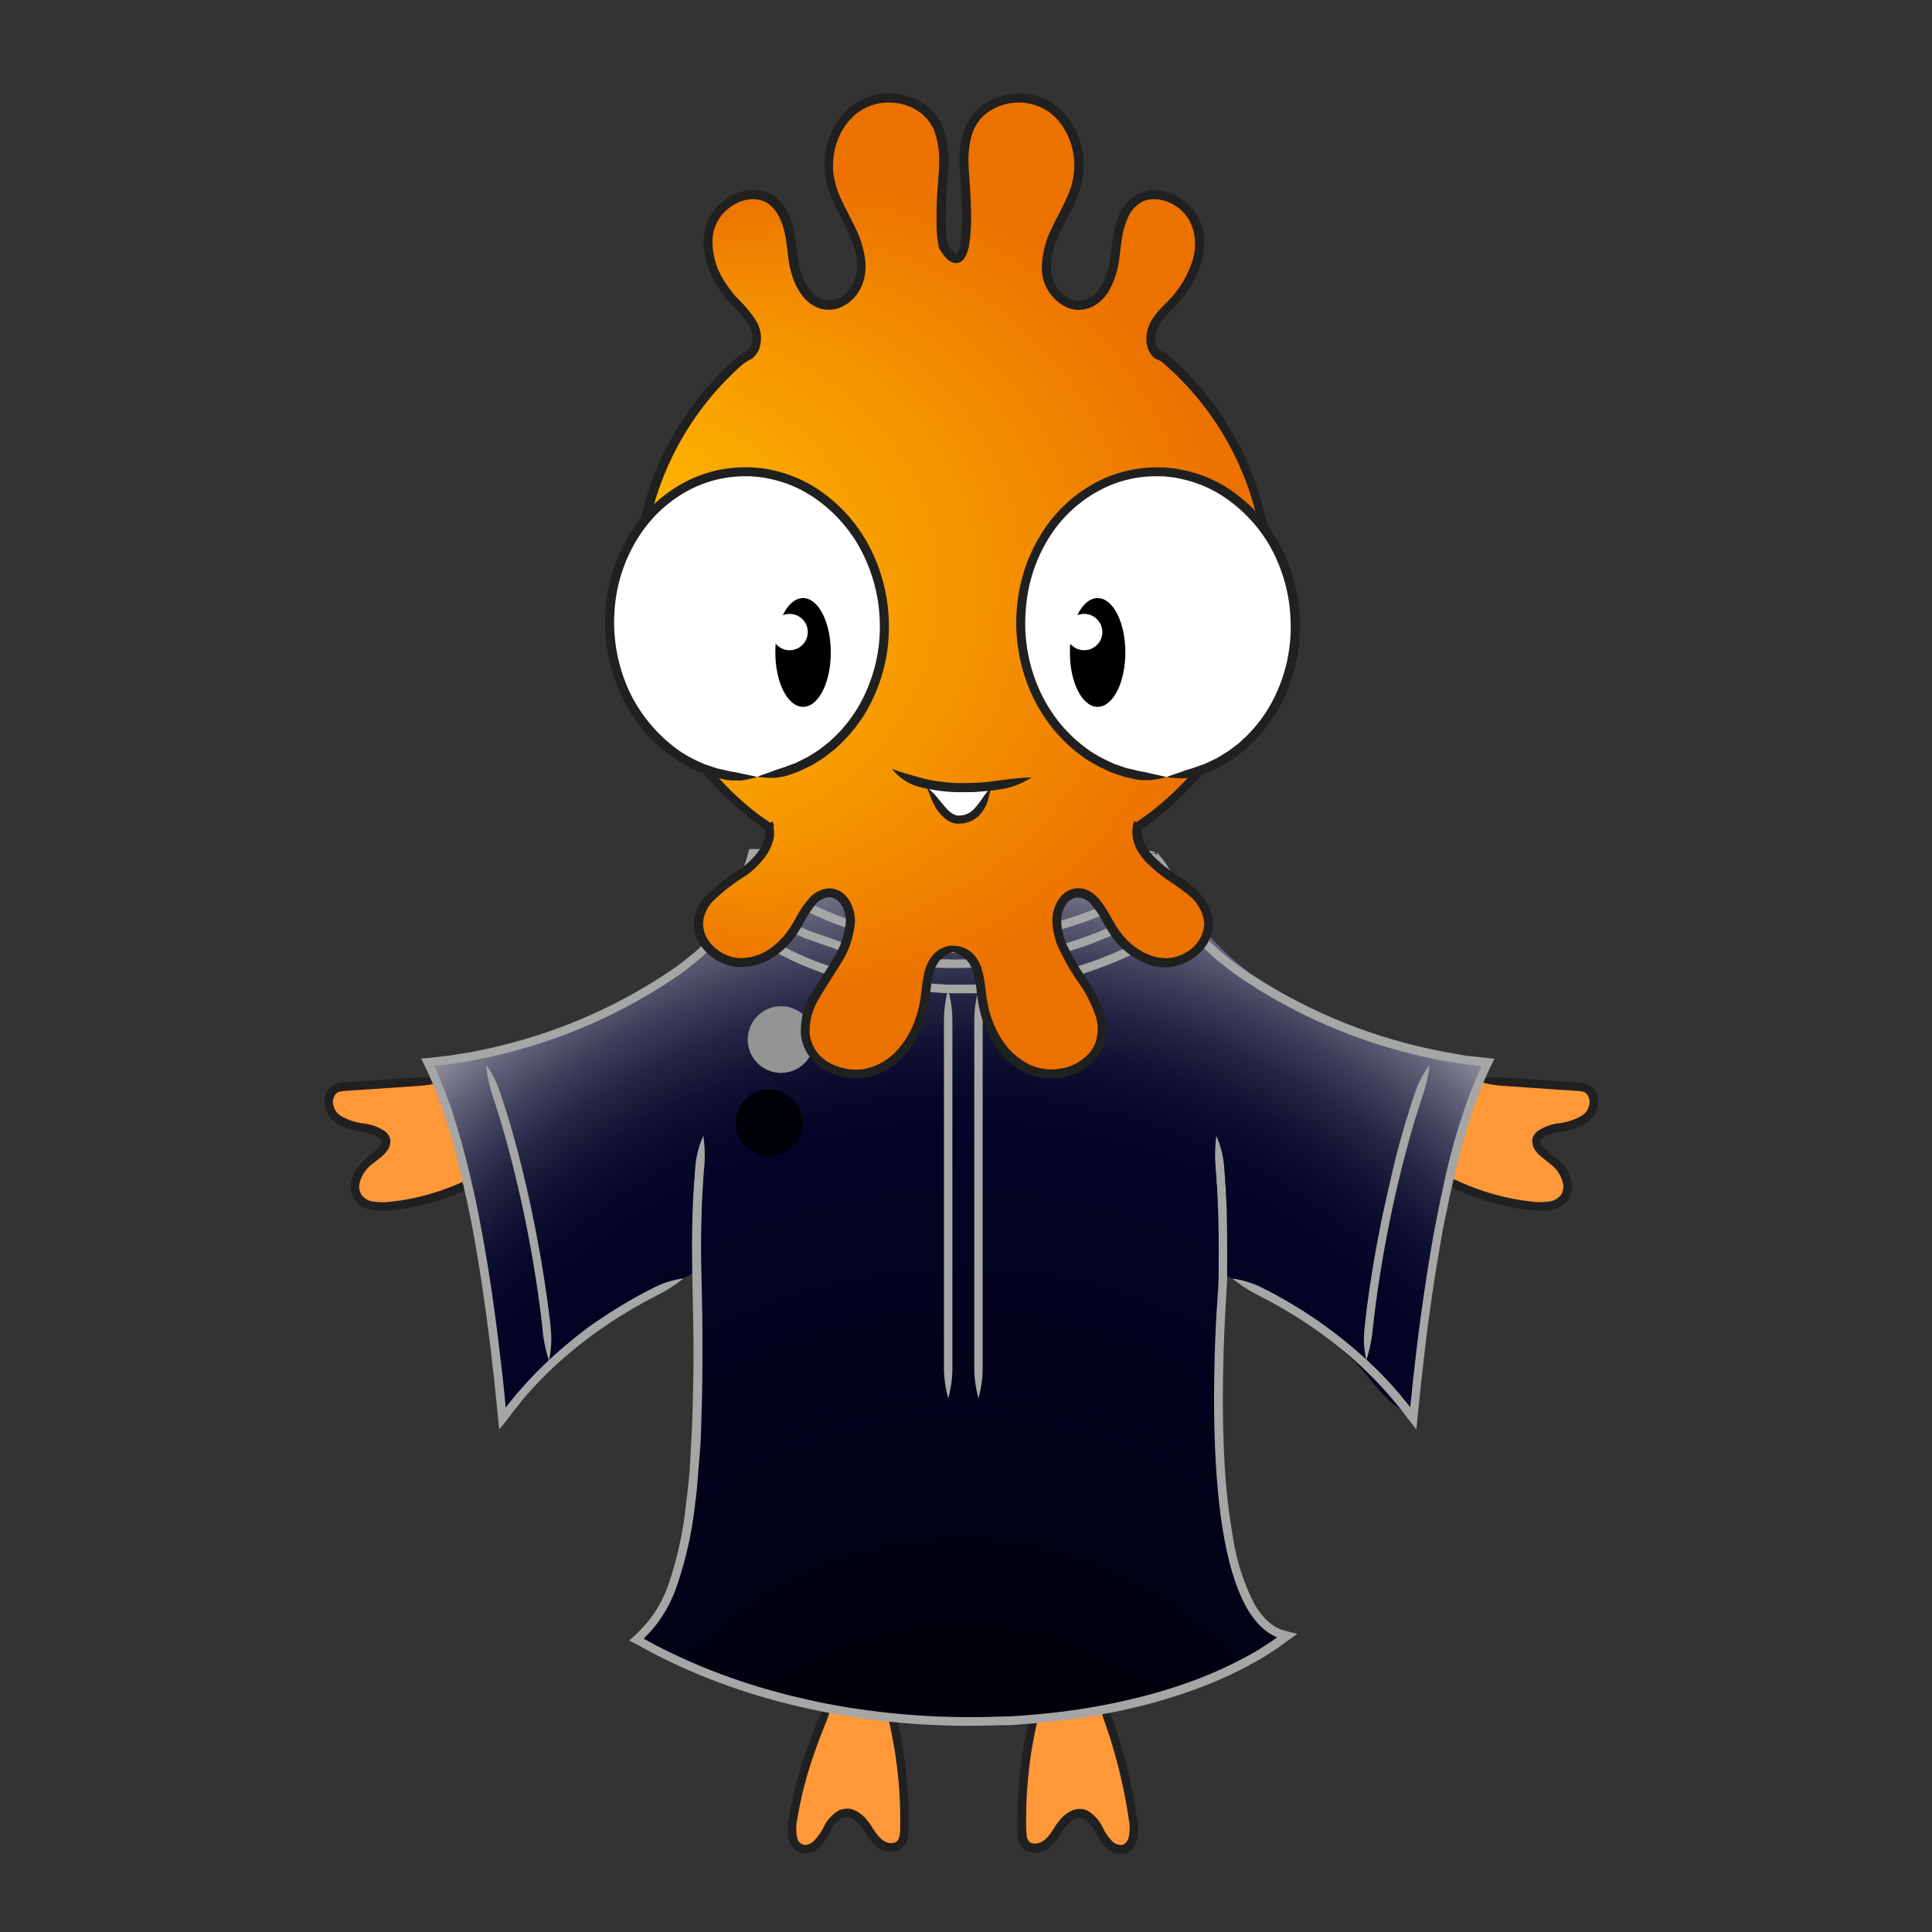 <svg xmlns="http://www.w3.org/2000/svg" xmlns:xlink="http://www.w3.org/1999/xlink" viewBox="0 0 300 300"><rect x="0" y="0" width="300" height="300" fill="#333333" stroke="none"/><defs><style>.cls-1{fill:#ff9838;}.cls-2{fill:#202020;}.cls-3{fill:url(#radial-gradient);}.cls-4{fill:url(#radial-gradient-2);}.cls-5{fill:url(#radial-gradient-3);}.cls-6{fill:url(#New_Gradient_Swatch_1);}.cls-7{fill:#a6a6a6;}.cls-8{fill:none;stroke:#d6d6d6;}.cls-11,.cls-8{stroke-miterlimit:10;}.cls-9{fill:url(#radial-gradient-4);}.cls-10{fill:#fff;}.cls-11{stroke:#000;stroke-width:0.34px;}</style><radialGradient id="radial-gradient" cx="86.51" cy="27.04" r="0.4" gradientUnits="userSpaceOnUse"><stop offset="0.22"/><stop offset="0.37" stop-color="#01010c"/><stop offset="0.61" stop-color="#020326"/></radialGradient><radialGradient id="radial-gradient-2" cx="84.64" cy="104.71" fy="216.194" r="136.19" gradientUnits="userSpaceOnUse"><stop offset="0.13"/><stop offset="0.35" stop-color="#01010c"/><stop offset="0.69" stop-color="#020326"/><stop offset="0.72" stop-color="#060729"/><stop offset="0.75" stop-color="#111233"/><stop offset="0.78" stop-color="#242544"/><stop offset="0.81" stop-color="#3f405b"/><stop offset="0.84" stop-color="#626379"/><stop offset="0.87" stop-color="#8d8d9d"/><stop offset="0.9" stop-color="#bfc0c8"/><stop offset="0.93" stop-color="#f8f8f9"/><stop offset="0.93" stop-color="#fff"/></radialGradient><radialGradient id="radial-gradient-3" cx="5867.92" cy="16487.53" r="5.25" gradientTransform="matrix(-0.12, 0.99, -0.99, -0.12, 17030.12, -3860.12)" gradientUnits="userSpaceOnUse"><stop offset="0.28" stop-color="#fff"/><stop offset="0.41" stop-color="#fbfbfb"/><stop offset="0.54" stop-color="#efefef"/><stop offset="0.67" stop-color="#dadada"/><stop offset="0.8" stop-color="#bebebe"/><stop offset="0.93" stop-color="#9a9a9a"/><stop offset="0.95" stop-color="#949494"/></radialGradient><radialGradient id="New_Gradient_Swatch_1" cx="5881.19" cy="16487.87" r="5.25" gradientTransform="matrix(-0.12, 0.99, -0.99, -0.12, 17030.12, -3860.12)" gradientUnits="userSpaceOnUse"><stop offset="0.07" stop-color="#919191"/><stop offset="0.21" stop-color="#828283"/><stop offset="0.47" stop-color="#5c5c60"/><stop offset="0.83" stop-color="#1f1f27"/><stop offset="1" stop-color="#00000a"/></radialGradient><radialGradient id="radial-gradient-4" cx="54.68" cy="77.23" fx="-19.684" r="85.47" gradientUnits="userSpaceOnUse"><stop offset="0.1" stop-color="#ffb800"/><stop offset="0.25" stop-color="#fcae00"/><stop offset="0.49" stop-color="#f59300"/><stop offset="0.74" stop-color="#ec7200"/></radialGradient><symbol id="Wisdom_Body_1_8" data-name="Wisdom_Body_1 8" viewBox="0 0 199.72 121.79"><path class="cls-1" d="M26.32,14.6A36.11,36.11,0,0,1,9.43,20.29c-1.63.09-3.57-.14-4.37-1.7a4,4,0,0,1,.56-3.95,15.59,15.59,0,0,1,3-2.72A2.28,2.28,0,0,0,9.64,10,1.87,1.87,0,0,0,8.59,8.74,13.29,13.29,0,0,0,4.76,7.68,5.53,5.53,0,0,1,1.27,5.8C.44,4.67.41,2.74,1.53,2a3.48,3.48,0,0,1,1.8-.47L19.75.37"/><path class="cls-2" d="M26.32,14.6a48.2,48.2,0,0,0-4.54,1.79c-.25.11-.62.28-1.08.47-.24.1-.49.21-.77.31-.58.23-1.34.51-2.07.75A37.9,37.9,0,0,1,13,19.17c-.86.17-1.75.28-2.63.38a10.47,10.47,0,0,1-2.56,0,2.86,2.86,0,0,1-1.9-.94,2.34,2.34,0,0,1-.43-1.88,5.34,5.34,0,0,1,2.13-3.18l1.35-1.08a4.77,4.77,0,0,0,1-1.13,2.24,2.24,0,0,0,.35-1.12,1.89,1.89,0,0,0,0-.44,2.23,2.23,0,0,0-.87-1.31A7.44,7.44,0,0,0,6.3,7.3,9.16,9.16,0,0,1,2.44,6,2.58,2.58,0,0,1,1.38,4.36a1.91,1.91,0,0,1,.48-1.81c.4-.38,1.31-.37,2.24-.44l2.71-.18,5.1-.35,3-.21a18,18,0,0,0,4.84-1A18.19,18.19,0,0,0,14.82.05l-3,.2L6.72.59,4,.78c-.46,0-.89,0-1.41.11A3.11,3.11,0,0,0,1,1.51,2.72,2.72,0,0,0,.11,3a3.89,3.89,0,0,0,0,1.59A4,4,0,0,0,1.63,7.1,10.12,10.12,0,0,0,6,8.6a6.3,6.3,0,0,1,2.55.93c.42.35.37.53.39.53s.11.17-.15.61a3.11,3.11,0,0,1-.75.8L6.73,12.55a9.32,9.32,0,0,0-1.55,1.58,5.49,5.49,0,0,0-1,2.42,3.7,3.7,0,0,0,.71,2.92,4.23,4.23,0,0,0,2.74,1.42,12,12,0,0,0,2.88,0c.93-.1,1.86-.22,2.75-.39a42.07,42.07,0,0,0,5.07-1.3c.75-.25,1.54-.54,2.14-.78.29-.1.55-.22.79-.32.49-.2.87-.38,1.12-.49A11.13,11.13,0,0,0,26.32,14.6Z"/><path class="cls-1" d="M173.4,14.6a36.14,36.14,0,0,0,16.89,5.69c1.63.09,3.58-.14,4.38-1.7a4,4,0,0,0-.57-3.95,15.53,15.53,0,0,0-2.95-2.72A2.24,2.24,0,0,1,190.09,10a1.86,1.86,0,0,1,1-1.23A13.27,13.27,0,0,1,195,7.68a5.5,5.5,0,0,0,3.48-1.88c.84-1.13.86-3.06-.25-3.84a3.53,3.53,0,0,0-1.8-.47L180,.37"/><path class="cls-2" d="M173.4,14.6a11.31,11.31,0,0,0,4,3l1.12.49c.24.1.5.22.79.32.6.24,1.39.53,2.14.78a42.07,42.07,0,0,0,5.07,1.3c.9.17,1.82.29,2.75.39a12,12,0,0,0,2.88,0,4.28,4.28,0,0,0,2.75-1.42,3.73,3.73,0,0,0,.7-2.92,5.48,5.48,0,0,0-1-2.42A9.75,9.75,0,0,0,193,12.55l-1.35-1.08a3.3,3.3,0,0,1-.75-.8.79.79,0,0,1-.15-.61s0-.18.39-.53a6.37,6.37,0,0,1,2.55-.93,10.08,10.08,0,0,0,4.41-1.5,4,4,0,0,0,1.57-2.51,4.07,4.07,0,0,0,0-1.59,2.8,2.8,0,0,0-.92-1.49,3.11,3.11,0,0,0-1.58-.62c-.51-.06-1-.08-1.41-.11L193,.59,187.9.25l-3-.2A18.14,18.14,0,0,0,180,.37a17.8,17.8,0,0,0,4.83,1l3,.21,5.1.35,2.71.18c.93.07,1.84.06,2.25.44a1.94,1.94,0,0,1,.48,1.81A2.62,2.62,0,0,1,197.29,6a9.25,9.25,0,0,1-3.86,1.26,7.43,7.43,0,0,0-3.12,1.19,2.12,2.12,0,0,0-.86,1.31,1.38,1.38,0,0,0,0,.44,2.24,2.24,0,0,0,.35,1.12,4.38,4.38,0,0,0,1,1.13l1.34,1.08a5.34,5.34,0,0,1,2.13,3.18,2.37,2.37,0,0,1-.42,1.88,2.91,2.91,0,0,1-1.91.94,10.39,10.39,0,0,1-2.55,0c-.89-.1-1.77-.21-2.64-.38a38.32,38.32,0,0,1-4.89-1.25c-.73-.24-1.49-.52-2.07-.75-.28-.1-.53-.21-.76-.31-.47-.19-.84-.36-1.09-.47A48.2,48.2,0,0,0,173.4,14.6Z"/><path class="cls-1" d="M79.94,96.77c-2.74,5.63-5.68,13.78-6.51,20-.22,1.6-.1,3.66,1.37,4.22s2.86-.9,3.62-2.28,1.62-3,3.15-3.25a3.66,3.66,0,0,1,3.13,1.78,15.46,15.46,0,0,0,2.31,3c1,.79,2.58,1,3.38,0a3.53,3.53,0,0,0,.54-2.16,68.64,68.64,0,0,0-2.78-21"/><path class="cls-2" d="M79.94,96.77A14.83,14.83,0,0,0,77.33,101c-.1.26-.26.64-.45,1.12-.09.24-.2.51-.31.79-.24.64-.55,1.49-.84,2.29a62.59,62.59,0,0,0-2.92,11.21,7.88,7.88,0,0,0,0,3.13,3.25,3.25,0,0,0,.82,1.52,2.56,2.56,0,0,0,1.64.74,2.94,2.94,0,0,0,1.6-.44,5,5,0,0,0,1.09-.92,9,9,0,0,0,1.32-2,4.73,4.73,0,0,1,1.84-2.17,1.56,1.56,0,0,1,.62-.16H82a1,1,0,0,1,.23,0,2.53,2.53,0,0,1,.65.28,6.41,6.41,0,0,1,2,2.23,9.85,9.85,0,0,0,1.49,1.88,3.68,3.68,0,0,0,2.81,1,2.48,2.48,0,0,0,1.63-.76,3,3,0,0,0,.72-1.61,10.13,10.13,0,0,0,.09-1.52c0-.49,0-1,0-1.47a70.79,70.79,0,0,0-1-11.49c-.24-1.33-.46-2.43-.59-3a14.4,14.4,0,0,0-1.86-4.6,25,25,0,0,0,.56,4.88c.12.54.34,1.61.57,2.92a67.12,67.12,0,0,1,1,11.26v1.45a9.05,9.05,0,0,1-.08,1.33c-.12.81-.51,1.19-1.15,1.25-1.4.12-2.35-1.17-3.07-2.31a12.24,12.24,0,0,0-1.15-1.59,5.46,5.46,0,0,0-1.24-1,3.66,3.66,0,0,0-1-.43,1.9,1.9,0,0,0-.4-.06,3.24,3.24,0,0,0-.41,0,3,3,0,0,0-1.14.28,6.11,6.11,0,0,0-2.43,2.73A8.42,8.42,0,0,1,77,119.54a2.34,2.34,0,0,1-1.64.91,1.41,1.41,0,0,1-1.24-1.26,6.47,6.47,0,0,1,0-2.6,61,61,0,0,1,2.86-11c.28-.79.59-1.62.83-2.25l.3-.78.44-1.11A23,23,0,0,0,79.94,96.77Z"/><path class="cls-1" d="M121.11,96.4c2.74,5.63,4.94,14.15,5.77,20.38.21,1.6.1,3.66-1.37,4.22s-2.87-.9-3.63-2.28-1.61-3-3.15-3.25a3.63,3.63,0,0,0-3.12,1.78,15.9,15.9,0,0,1-2.32,3c-1,.79-2.58,1-3.37,0a3.4,3.4,0,0,1-.54-2.16,68.63,68.63,0,0,1,2.77-21"/><path class="cls-2" d="M121.11,96.4a29.06,29.06,0,0,0,1.25,4.74c.09.26.23.65.39,1.13.08.24.17.51.27.79.21.64.47,1.49.71,2.3a82,82,0,0,1,2.43,11.13,7.28,7.28,0,0,1,0,2.63c-.18.79-.63,1.27-1.21,1.33a2.2,2.2,0,0,1-1.65-.86,7.6,7.6,0,0,1-1.15-1.72,6.25,6.25,0,0,0-2.39-2.76,2.78,2.78,0,0,0-1.55-.31,2,2,0,0,0-.4.06,3.2,3.2,0,0,0-1,.41,5.19,5.19,0,0,0-1.26,1,11.57,11.57,0,0,0-1.17,1.6c-.73,1.14-1.66,2.45-3.07,2.35-.65,0-1.05-.42-1.18-1.22a24.63,24.63,0,0,1-.08-2.78A69.56,69.56,0,0,1,111,105c.23-1.31.45-2.38.57-2.92a23.51,23.51,0,0,0,.56-4.88,14.4,14.4,0,0,0-1.86,4.6c-.12.54-.35,1.64-.59,3a71.17,71.17,0,0,0-1,11.52c0,.49,0,1,0,1.47a10.33,10.33,0,0,0,.1,1.53,2.85,2.85,0,0,0,.75,1.61,2.49,2.49,0,0,0,1.64.72,3.72,3.72,0,0,0,2.8-1.06,10.46,10.46,0,0,0,1.48-1.89,6.18,6.18,0,0,1,2-2.22,2.2,2.2,0,0,1,.65-.26,1.31,1.31,0,0,1,.23,0,1.56,1.56,0,0,1,.85.18,5.08,5.08,0,0,1,1.83,2.21,8.91,8.91,0,0,0,1.34,2,4.86,4.86,0,0,0,1.12.9,2.74,2.74,0,0,0,1.63.37,2.48,2.48,0,0,0,1.61-.81,3.43,3.43,0,0,0,.76-1.54,8.19,8.19,0,0,0,0-3.12A83,83,0,0,0,125,105c-.24-.81-.51-1.68-.73-2.33l-.26-.81c-.18-.49-.32-.88-.41-1.15A13.09,13.09,0,0,0,121.11,96.4Z"/></symbol><symbol id="Wisdom_Body_MASTER_1_4" data-name="Wisdom_Body_MASTER_1 4" viewBox="0 0 168.36 137.67"><path class="cls-3" d="M86.49,26.76c-.89.56-.36.66.51.47A4.66,4.66,0,0,1,86.49,26.76Z"/><path class="cls-4" d="M136.78,24.48c-3-1.86-13.88-9.28-16.76-16-.51-.73-4.3-6.85-4.76-7.57l-.39-.06c-15-.1-49.89,0-61.65.54l-1.35-.29c-.27,1.26-3,8.93-3.38,9.73l0,0-3.8,4.87c-4.63,4.62-11.75,10-29.4,15.48l-13.78,3C2.91,38.33,6.94,46,7,51.84c0,.59,4.14,22.33,6.07,36.67a77.07,77.07,0,0,1,22-17.9l8.09-4.2c-.13,4.34.3,15.61-.21,28-.17,4.12-1,25.28-9.22,29.76,47,22,83.65,11.9,102-.63-7.51-1.66-10.26-16.85-10.85-26.73-.14-2.24.34-22.29.5-24.67s.27-4.27.24-5.45L136.22,72a109.74,109.74,0,0,1,8.71,7.14c3.88,3.24,5.88,8.24,11,10,0-2.22.19-4.94.49-8,1.52-15.23,6.42-38.63,10.56-46.9C149.3,31.71,136.76,24.89,136.78,24.48Z"/><circle id="SVGID" class="cls-5" cx="56.45" cy="30.03" r="5.23"/><circle id="SVGID-2" data-name="SVGID" class="cls-6" cx="54.57" cy="43.11" r="5.23"/><path class="cls-7" d="M115.36.65a21,21,0,0,0,1.53,4.69c.11.25.29.62.5,1.09l.36.76c.42.88.86,1.8,1.3,2.74l.35.7,0,.07h0l-.35.22-.73.46a64.16,64.16,0,0,1-28.3,9.81c-1.29.07-2.56.2-3.83.23H82.46l-3.67-.26c-1.2-.09-2.43-.23-3.59-.32A47.47,47.47,0,0,1,63,18.15a44.4,44.4,0,0,1-7.84-3.66c-1.78-1.06-2.72-1.75-2.72-1.75s-.13-.07-1-.71c-.42-.31-1-.77-1.85-1.46-.3-.26-.21-.18-.23-.19h0l0-.12c.07-.16.13-.33.19-.5.25-.68.54-1.46.85-2.33.21-.58.73-2,1.45-4.17.18-.54.37-1.12.56-1.75,0,0,0,0,0,0h5.85l25-.08,27.08-.08a18.07,18.07,0,0,0,4.9-.68,17.72,17.72,0,0,0-4.9-.65L83.38.08l-25,.07-4.79,0H51.48a9.29,9.29,0,0,0-.27.94c-.18.61-.37,1.18-.55,1.71C50,5,49.43,6.4,49.23,7l-.85,2.32-.18.48c-.05.12-.09.23-.14.34s-.12.3-.19.45-.08.15-.07.21l.18.15.34.3.43.36c.86.72,1.48,1.19,1.92,1.52.88.65,1,.73,1,.73s1,.71,2.8,1.8a46,46,0,0,0,8.07,3.77,48.59,48.59,0,0,0,12.53,2.75l3.58.32,3.75.27h3.85c1.3,0,2.61-.16,3.92-.24a65.39,65.39,0,0,0,28.89-10l.73-.46.36-.23.73-.44a1.42,1.42,0,0,0,.34-.22l-.21-.37-.38-.67-.39-.78L119,6.62l-.36-.76c-.22-.46-.4-.83-.51-1.08A15.77,15.77,0,0,0,115.36.65Z"/><path class="cls-7" d="M49.92,7.84A14,14,0,0,0,53.78,11l1.07.59.75.39c.64.33,1.5.75,2.31,1.13s1.72.78,2.63,1.15l2.87,1,2.94,1.05c1,.32,2,.61,3,.86A54.86,54.86,0,0,0,80.3,18.73c2.93.14,4.82.06,4.82.06s1.89,0,4.81-.29a64.06,64.06,0,0,0,10.84-2.07A60.49,60.49,0,0,0,112,11.94c1.22-.61,2.19-1.14,2.68-1.41a14.6,14.6,0,0,0,3.88-3.09,24.14,24.14,0,0,0-4.52,1.93c-.48.26-1.45.78-2.64,1.38a59.82,59.82,0,0,1-11,4.4,61.54,61.54,0,0,1-10.61,2c-2.85.29-4.7.3-4.7.3s-1.85.07-4.72-.07A53.81,53.81,0,0,1,69.7,15.85c-1-.25-2-.53-3-.84l-2.89-1-2.81-1c-.9-.36-1.76-.74-2.57-1.12s-1.64-.79-2.27-1.11l-.73-.38-1-.57A24.9,24.9,0,0,0,49.92,7.84Z"/><path class="cls-7" d="M48.72,11c-.69.56-1.24,1-1.77,1.54a19.08,19.08,0,0,0-1.83,1.75c-.18.2-.5.46-.86.81l-.61.55-.39.37a6,6,0,0,1-.54.46l-1.13.91c-.75.63-1.57,1.21-2.42,1.8A82.22,82.22,0,0,1,14.36,30.5c-2.25.62-4.51,1.12-6.72,1.53l-3.3.53L.38,33A2,2,0,0,0,0,33l.17.36.35.72.48,1,.62,1.4c.38.93.77,1.83,1.09,2.73.67,1.78,1.22,3.49,1.7,5.07,1,3.16,1.61,5.8,2,7.65s.66,2.89.66,2.89.21,1,.6,2.9.87,4.54,1.4,7.81,1.08,7.13,1.62,11.35c.25,2.11.51,4.31.77,6.57.11,1.12.23,2.27.35,3.42.08.85.17,1.69.25,2.54l.18,1.76L13.21,90l.94-1.23.47-.62.28-.35L16,86.41c.78-.88,1.55-1.78,2.37-2.62A62.45,62.45,0,0,1,23.51,79,67.8,67.8,0,0,1,29,74.87c.93-.62,1.84-1.23,2.76-1.78l1.37-.83,1.27-.71c1.15-.67,2.14-1.14,2.62-1.41a22.69,22.69,0,0,0,4.14-2.66A14.86,14.86,0,0,0,36.38,69c-.49.26-1.49.74-2.67,1.42l-1.29.72L31,72c-.93.56-1.87,1.18-2.81,1.81C26.33,75,24.48,76.45,22.66,78a62.05,62.05,0,0,0-5.24,4.91c-.84.86-1.62,1.77-2.42,2.67l-1.14,1.39-.28.35-.06.08-.13.17-.13.17h0s0,0,0-.07l-.09-.87c-.11-1.16-.23-2.31-.35-3.44-.26-2.26-.52-4.47-.77-6.58-.54-4.24-1.09-8.12-1.63-11.41s-1.05-6-1.41-7.85-.6-2.92-.6-2.92l-.66-2.91c-.44-1.87-1.1-4.53-2.06-7.73-.48-1.6-1-3.34-1.73-5.16-.32-.91-.71-1.84-1.11-2.79l-.63-1.43L2,34.14H2l2.51-.26,3.35-.53c2.26-.43,4.55-.93,6.84-1.56A84,84,0,0,0,39.94,20.25c.87-.61,1.71-1.21,2.48-1.86.4-.31.78-.62,1.16-.93a6.44,6.44,0,0,0,.56-.48l.4-.38c.23-.2.44-.4.63-.58.38-.36.7-.63.89-.84a15.3,15.3,0,0,0,1.64-2.06A19.72,19.72,0,0,0,48.72,11Z"/><path class="cls-7" d="M44.26,45.11A15,15,0,0,0,43,49.91c0,.28-.06.69-.1,1.21,0,.25,0,.54-.06.84-.05.79-.1,1.59-.15,2.41s-.08,1.87-.12,2.83c-.06,1.92-.09,3.89-.08,5.9,0,4,.14,8.22.2,12.53s0,8.73-.14,13.22c-.06,2.24-.21,4.5-.32,6.76s-.32,4.54-.64,6.79a57.4,57.4,0,0,1-2.83,13.18,19.7,19.7,0,0,1-3.14,5.69,26.58,26.58,0,0,1-2.87,2.92s-.13.09-.08.12l.18.1.37.2L34,125l.88.48,1.45.79a92.24,92.24,0,0,0,11.75,5.1,96.43,96.43,0,0,0,11.31,3.3c3.62.85,7.06,1.46,10.24,1.89a120.16,120.16,0,0,0,15.32,1.11c3.67,0,5.74-.09,5.74-.09l.79,0c.53,0,1.33,0,2.42-.13,2.16-.15,5.47-.4,10-1.09,2.24-.37,4.8-.8,7.63-1.48a83.45,83.45,0,0,0,9.32-2.73,64.59,64.59,0,0,0,10.68-4.9c.93-.53,1.83-1.15,2.77-1.75l1.88-1.36.68-.49.34-.25c.11-.09.32-.18.06-.2-.58-.14-1.19-.27-1.72-.44-.25-.07-.6-.16-.77-.23l-.35-.16a6.75,6.75,0,0,1-.69-.39,8.12,8.12,0,0,1-1.24-1,12.22,12.22,0,0,1-2-2.79,34.62,34.62,0,0,1-3.13-9.88,99.29,99.29,0,0,1-1.41-13c-.23-4.66-.26-9.6-.13-14.64q.09-3.78.29-7.61l.22-3.83c.09-1.31.07-2.59.09-3.87,0-2.55,0-5.1-.06-7.61,0-1.25-.08-2.5-.15-3.74,0-.42,0-.84-.07-1.25s0-.8-.07-1.16c-.06-.71-.11-1.3-.13-1.66a15,15,0,0,0-1.22-4.8,22.69,22.69,0,0,0-.11,4.92c0,.35.07.93.13,1.64,0,.35,0,.74.07,1.14s0,.82.07,1.24c.06,1.23.11,2.46.14,3.71.07,2.49.09,5,.06,7.56,0,1.28,0,2.56-.08,3.8L124.74,73c-.14,2.56-.24,5.12-.3,7.65-.13,5.06-.1,10,.14,14.74.49,9.38,1.75,17.84,4.7,23.4a13.81,13.81,0,0,0,2.21,3.09,10,10,0,0,0,1.46,1.22c.28.16.53.34.82.47l.43.2.09,0h0l-.17.12-.66.48c-.91.58-1.79,1.19-2.69,1.7a63.29,63.29,0,0,1-10.46,4.8,80.47,80.47,0,0,1-9.18,2.68c-2.79.67-5.31,1.11-7.52,1.47-4.45.68-7.72.92-9.86,1.08-1.07.09-1.86.09-2.39.12l-.78,0s-2,.11-5.68.08a117.2,117.2,0,0,1-15.15-1.1c-3.14-.42-6.54-1-10.12-1.87a95.88,95.88,0,0,1-11.17-3.25,92.36,92.36,0,0,1-11.57-5l-1.43-.78-.57-.31s0,0,0,0a20.11,20.11,0,0,0,1.74-1.88,20.82,20.82,0,0,0,3.36-6.06A59.46,59.46,0,0,0,43,102.55c.32-2.28.43-4.57.64-6.85s.27-4.55.33-6.8c.15-4.52.16-9,.14-13.29s-.18-8.52-.21-12.51q0-3,.09-5.85c0-1,.07-1.89.11-2.81s.1-1.61.15-2.39c0-.3,0-.58.06-.83,0-.51.07-.92.09-1.19A22.11,22.11,0,0,0,44.26,45.11Z"/><path class="cls-8" d="M69.3,127.59"/><path class="cls-7" d="M82.65,22.24A18.07,18.07,0,0,0,82,27.13c0,4.62,0,27.76,0,27.76s0,22.1,0,26.52a17.62,17.62,0,0,0,.67,4.89,17.7,17.7,0,0,0,.65-4.89c0-4.42,0-26.52,0-26.52s0-23.14,0-27.76A18,18,0,0,0,82.65,22.24Z"/><path class="cls-7" d="M87.41,22.24a18,18,0,0,0-.66,4.89V81.41a18.07,18.07,0,0,0,.66,4.89,18.07,18.07,0,0,0,.66-4.89V27.13A18,18,0,0,0,87.41,22.24Z"/><path class="cls-7" d="M51.2,3.7A15.37,15.37,0,0,0,55,6.92L56,7.54l.73.42c.61.33,1.39.79,2.17,1.17,1.55.83,3.31,1.62,5.13,2.39a58.8,58.8,0,0,0,5.7,1.94,49,49,0,0,0,10.45,1.71c1.41.06,2.57.1,3.37.07l1.25,0s1.82,0,4.61-.33a67.4,67.4,0,0,0,10.38-2,53,53,0,0,0,10.85-4.19c1.21-.65,2.17-1.24,2.64-1.56s.8-.57,1.14-.83a12,12,0,0,0,.88-.86,10.83,10.83,0,0,0,1.42-1.93c-.78.43-1.36.83-2,1.18-.33.18-.65.39-1,.61s-.74.45-1.15.72-1.37.86-2.54,1.49a51.35,51.35,0,0,1-10.57,4.08,65.46,65.46,0,0,1-10.18,1.94c-2.73.29-4.5.32-4.5.32l-1.23,0c-.78,0-1.91,0-3.28-.07a48.12,48.12,0,0,1-10.17-1.67,53.94,53.94,0,0,1-5.54-1.89c-1.79-.75-3.5-1.52-5-2.34-.75-.37-1.53-.82-2.12-1.14-.27-.14-.51-.29-.73-.42l-1-.6A22.22,22.22,0,0,0,51.2,3.7Z"/><path class="cls-7" d="M10.19,34a21.71,21.71,0,0,0,1,4.81c.11.33.31.85.65,2,.78,2.39,1.93,6.48,2.79,10s1.47,6.44,1.47,6.44.52,2.44,1.09,5.58,1.16,7,1.5,9.73c.21,1.54.3,2.49.35,3a22.75,22.75,0,0,0,1,4.81,15,15,0,0,0,.28-4.94c0-.51-.14-1.47-.34-3-.34-2.77-.94-6.63-1.52-9.8s-1.1-5.62-1.1-5.62-.6-2.94-1.47-6.48-2-7.66-2.82-10.08c-.35-1.12-.55-1.64-.66-2A15.29,15.29,0,0,0,10.19,34Z"/><path class="cls-7" d="M119.64,11a21.76,21.76,0,0,0,1,2.16,15.3,15.3,0,0,0,1.64,2.06c.19.21.51.48.89.84.19.18.4.38.63.58l.41.38a5.11,5.11,0,0,0,.55.48l1.16.93c.77.65,1.62,1.25,2.48,1.86a84,84,0,0,0,25.23,11.54c2.29.63,4.59,1.13,6.84,1.56l3.36.53,2.5.26h0l-.19.41c-.22.48-.43,1-.64,1.43-.39,1-.78,1.88-1.11,2.79-.69,1.82-1.24,3.56-1.73,5.16-1,3.2-1.62,5.86-2.05,7.73L160,54.57s-.22,1-.6,2.92-.89,4.57-1.41,7.85-1.1,7.17-1.64,11.41c-.25,2.11-.51,4.32-.77,6.58-.11,1.13-.23,2.28-.35,3.44l-.09.87c0,.1,0,.07,0,.07h0l-.13-.17-.13-.17-.07-.08-.28-.35-1.14-1.39c-.79-.9-1.58-1.81-2.42-2.67A65.26,65.26,0,0,0,145.71,78c-1.82-1.51-3.68-2.93-5.56-4.2-.94-.63-1.87-1.25-2.81-1.81l-1.4-.85-1.28-.72c-1.18-.68-2.19-1.16-2.68-1.42a14.8,14.8,0,0,0-4.73-1.48,22.6,22.6,0,0,0,4.13,2.66c.48.27,1.47.74,2.63,1.41l1.26.71,1.37.83c.92.55,1.84,1.16,2.76,1.78A64.43,64.43,0,0,1,144.85,79a60.87,60.87,0,0,1,5.12,4.8c.83.84,1.6,1.74,2.37,2.62l1.12,1.36.28.35.47.62.95,1.23.93,1.23.18-1.76c.09-.85.17-1.69.26-2.54.12-1.15.23-2.3.35-3.42.26-2.26.52-4.46.76-6.57.54-4.22,1.09-8.08,1.63-11.35s1-6,1.4-7.81.6-2.9.6-2.9.23-1,.65-2.89,1.08-4.49,2-7.65c.48-1.58,1-3.29,1.71-5.07.32-.9.7-1.8,1.08-2.73.21-.46.42-.93.62-1.4l.49-1,.34-.72.17-.36A2,2,0,0,0,168,33l-4-.42L160.73,32c-2.22-.41-4.48-.91-6.73-1.53a82.34,82.34,0,0,1-24.81-11.35c-.84-.59-1.67-1.17-2.42-1.8l-1.13-.91a5.82,5.82,0,0,1-.53-.46l-.4-.37-.6-.55c-.37-.35-.68-.61-.87-.81a19.14,19.14,0,0,0-1.83-1.75C120.88,12,120.33,11.52,119.64,11Z"/><path class="cls-7" d="M158.17,34a15.81,15.81,0,0,0-2.3,4.39c-.1.33-.31.85-.65,2-.8,2.42-2,6.54-2.82,10.08s-1.47,6.48-1.47,6.48-.53,2.46-1.11,5.62-1.17,7-1.52,9.8c-.2,1.56-.29,2.52-.34,3a14.71,14.71,0,0,0,.29,4.94,22.76,22.76,0,0,0,1-4.81c.06-.5.15-1.45.35-3,.34-2.75.93-6.59,1.5-9.73s1.09-5.58,1.09-5.58.6-2.93,1.47-6.44,2-7.6,2.8-10c.34-1.11.54-1.63.64-2A21.71,21.71,0,0,0,158.17,34Z"/><path class="cls-8" d="M157.48,123.06"/></symbol><symbol id="Wisdom_Head2_2" data-name="Wisdom_Head2 2" viewBox="0 0 108.97 154.47"><path class="cls-9" d="M52.64,134.81c1.48-1.4,4.09-.4,5.16,1.34S58.9,140,59.2,142c.67,4.54,3.1,9.12,7.29,11s10.07-.05,11.25-4.48C79.5,142,71,136.7,70.87,129.9c0-2,1-4.19,2.92-4.49,2.64-.41,4.17,2.75,5.48,5.08,1.78,3.18,5,5.8,8.65,5.84s7.28-3.27,6.72-6.87c-.51-3.25-3.75-5.2-6.47-7.05s-5.48-4.92-4.41-8l-.24.63a46.64,46.64,0,0,0,20.65-36.68A46.74,46.74,0,0,0,88,41.7a5,5,0,0,0-1.33-.78c-1.28-1-1.33-3-.63-4.51a16.51,16.51,0,0,1,3.09-3.8C92,29.53,94.07,25.23,93,21.16s-6.39-6.87-9.78-4.38c-2.64,1.95-2.86,5.71-3.27,9s-2,7.1-5.23,7.44c-2.56.28-4.85-2-5.36-4.56s.35-5.13,1.46-7.45,2.5-4.55,3.15-7.05c1.14-4.37-.41-9.49-4.17-12s-9.54-1.67-12,2.13c-1.53,2.39-1.63,5.41-1.43,8.23s.63,8.65,0,11.42c-1,4.61-3.4,0-3.4,0-.63-2.77-.2-8.59,0-11.42s.1-5.84-1.44-8.23c-2.44-3.8-8.22-4.63-12-2.13s-5.3,7.62-4.16,12c.65,2.5,2,4.72,3.14,7.05s2,4.92,1.46,7.45-2.79,4.84-5.36,4.56c-3.26-.34-4.8-4.19-5.22-7.44s-.64-7-3.28-9c-3.38-2.49-8.69.32-9.77,4.38s1,8.37,3.85,11.45a16.21,16.21,0,0,1,3.08,3.8c.71,1.48.66,3.49-.63,4.51a10.22,10.22,0,0,0-1.8,1.2A46.76,46.76,0,0,0,5.18,78.33,46.68,46.68,0,0,0,25.84,115l-.25-.63c1.08,3.11-1.68,6.17-4.4,8s-6,3.8-6.47,7.05c-.56,3.6,3.07,6.91,6.72,6.87s6.86-2.66,8.65-5.84c1.31-2.33,2.84-5.49,5.48-5.08,1.93.3,3,2.54,2.92,4.49-.14,6.8-8.63,12.1-6.87,18.67,1.18,4.43,7.06,6.36,11.25,4.48s6.62-6.47,7.29-11c.29-2,.34-4.16,1.4-5.89s3.68-2.74,5.16-1.34"/><path class="cls-2" d="M52.64,134.81a2.62,2.62,0,0,1,2.21-.1A5.14,5.14,0,0,1,56.79,136a4.12,4.12,0,0,1,.52.73,5.26,5.26,0,0,1,.27.58,3.42,3.42,0,0,1,.13.34l0,.07.1.31c.06.22.11.43.16.65.09.45.17.9.23,1.37.12.94.21,1.93.41,2.93a17.58,17.58,0,0,0,2.17,5.74,12.64,12.64,0,0,0,4.44,4.49,9.53,9.53,0,0,0,6.37,1.14,8.92,8.92,0,0,0,5.7-3.31,6.55,6.55,0,0,0,1.27-3.19l.07-.42v-1.3a10.27,10.27,0,0,0-.32-1.67,22,22,0,0,0-2.93-5.83,33.39,33.39,0,0,1-3.09-5.41,10.8,10.8,0,0,1-.46-1.43l-.17-.72-.07-.74a4.7,4.7,0,0,1,.47-2.73,2.48,2.48,0,0,1,1.9-1.48,2.63,2.63,0,0,1,2.24,1,13.64,13.64,0,0,1,1.73,2.5,21.19,21.19,0,0,0,1.73,2.82,12,12,0,0,0,5.39,4.09c4.38,1.84,10.28-1.36,10.31-6.46a6.38,6.38,0,0,0-1.11-3.36A11.07,11.07,0,0,0,92,124.25c-1.69-1.41-3.6-2.38-5-3.72A10.41,10.41,0,0,1,85,118.31a4.83,4.83,0,0,1-.79-2.56,4.48,4.48,0,0,1,0-.64l.09-.32,0-.15c1.19.43-1.61-.64-1.33-.51l0,.05,0,.09-.14.36,0,.09c.47.39-1.08-.81,1,.88l0,0,.16-.11.64-.45,1.28-.9c.42-.31.82-.65,1.23-1h0l.56-.45h0a47.73,47.73,0,0,0,16.72-30.42,42.83,42.83,0,0,0,.26-8.21,43.39,43.39,0,0,0-1.14-7.71A47.57,47.57,0,0,0,91.5,44c-.6-.61-1.17-1.2-1.77-1.71l-.85-.78-.42-.38a5.45,5.45,0,0,0-.51-.37,4.4,4.4,0,0,0-.51-.29l-.27-.13-.11,0h0a2.15,2.15,0,0,1-.42-.52,2.94,2.94,0,0,1-.33-1.39A4.3,4.3,0,0,1,87.09,36a10.23,10.23,0,0,1,1.18-1.46c.66-.71.9-1,.58-.62a17.21,17.21,0,0,0,4.76-7.71,10.49,10.49,0,0,0,.22-4.53,7.72,7.72,0,0,0-2.08-4A8.39,8.39,0,0,0,88,15.39a6.16,6.16,0,0,0-4.42.36A6.57,6.57,0,0,0,80.64,19a14.44,14.44,0,0,0-1,3.89c-.2,1.27-.29,2.57-.51,3.71A11.48,11.48,0,0,1,78,29.84a5.14,5.14,0,0,1-2.13,2.28,3.36,3.36,0,0,1-2.82.11,4.82,4.82,0,0,1-2.23-1.94,5.6,5.6,0,0,1-.87-2.84,12.8,12.8,0,0,1,1.49-5.89c.89-1.87,2-3.67,2.7-5.62A12.91,12.91,0,0,0,75,9.86c-.42-4-2.79-7.66-6.26-9.11a9.88,9.88,0,0,0-9.84,1.31A8.31,8.31,0,0,0,56.23,6a14.27,14.27,0,0,0-.63,4.25c0,1.37.1,2.66.18,3.87s.14,2.39.18,3.52a28.66,28.66,0,0,1-.26,6.08,7.31,7.31,0,0,1-.38,1.17c0,.08-.08.12-.12.19l-.06.1,0,0s-.05.06-.05,0,0,0,0,0a1.38,1.38,0,0,1-.58-.45,5.43,5.43,0,0,1-.63-.86l-.14-.23c0-.08,0,0,0-.07a4.71,4.71,0,0,1-.09-.52c-.06-.34-.09-.69-.12-1,0-.68-.07-1.32-.08-1.93,0-2.42.11-4.22.18-5.4s.11-1.75.11-1.75.06-.58.1-1.82a14.94,14.94,0,0,0-.81-5.72,8.25,8.25,0,0,0-2.76-3.66,9.84,9.84,0,0,0-11.7.25,11.3,11.3,0,0,0-3.91,6.72,12.46,12.46,0,0,0-.09,4.36,15.77,15.77,0,0,0,1.45,4.38c1.3,2.8,3.14,5.53,3.48,8.76a6.11,6.11,0,0,1-1.18,4.49,3.88,3.88,0,0,1-4.18,1.56c-1.55-.45-2.65-2.09-3.27-3.86a14.61,14.61,0,0,1-.66-2.85c-.13-1-.24-2.07-.42-3.15a14.46,14.46,0,0,0-.88-3.27,6.93,6.93,0,0,0-2.16-2.91,5.52,5.52,0,0,0-3.61-1.14,7.51,7.51,0,0,0-3.63,1.09,8.44,8.44,0,0,0-2.78,2.64,8.07,8.07,0,0,0-1.24,3.74,12.73,12.73,0,0,0,2.06,7.54,18.82,18.82,0,0,0,2.46,3.17,17.6,17.6,0,0,1,2.47,2.88,3.86,3.86,0,0,1,.48,3.26,2.4,2.4,0,0,1-.39.66l-.13.13-.08.07-.44.25c-.32.19-.62.39-.93.61a7.64,7.64,0,0,0-.84.71A47.57,47.57,0,0,0,4.65,72.64,45.4,45.4,0,0,0,7.79,93.75,47.39,47.39,0,0,0,22.54,113.5c.85.72,1.8,1.3,2.7,2l.17.12h0c.48-.37-1,.87,1.07-.84l0,0,0-.1-.15-.38,0-.1c-2.67,1-.74.28-1.33.51v.06l0,.17a1.94,1.94,0,0,1,.07.33,3.82,3.82,0,0,1,0,1.39c-.42,1.9-2,3.57-3.72,4.87a30,30,0,0,0-5.55,4.35A7.11,7.11,0,0,0,14,129.24a5.88,5.88,0,0,0,.71,3.9h0a7,7,0,0,0,.43.66h0A7.9,7.9,0,0,0,20.92,137a9.46,9.46,0,0,0,6.26-2.09,13,13,0,0,0,2.35-2.33,20,20,0,0,0,1.74-2.75,15.23,15.23,0,0,1,1.65-2.52,3.08,3.08,0,0,1,2.17-1.24c1.66-.08,2.77,2,2.68,3.86a12.64,12.64,0,0,1-1.94,5.67c-1,1.8-2.3,3.54-3.38,5.45a11.12,11.12,0,0,0-1.73,6.51,7.09,7.09,0,0,0,1.22,3.3,7.7,7.7,0,0,0,2.59,2.33,9.91,9.91,0,0,0,6.64,1.1,10.63,10.63,0,0,0,5.75-3.4,15.5,15.5,0,0,0,3.21-5.69,19.32,19.32,0,0,0,.74-3.16c.15-1.06.24-2.08.42-3.05l.12-.55,0-.1c0-.13.06-.26.1-.38a5.08,5.08,0,0,1,1-2,5.19,5.19,0,0,1,1.93-1.28,2.64,2.64,0,0,1,2.22.1,2.66,2.66,0,0,0-2.39-1.12A4.16,4.16,0,0,0,51.54,135a6.3,6.3,0,0,0-1.37,2.56c-.05.14-.08.29-.12.44l0,.11-.13.62c-.2,1.06-.28,2.11-.43,3.11a17.41,17.41,0,0,1-.68,2.92A14.27,14.27,0,0,1,45.87,150a9.31,9.31,0,0,1-5,2.95,8.45,8.45,0,0,1-5.68-.94,5.85,5.85,0,0,1-3.09-4.54,9.7,9.7,0,0,1,1.55-5.66c1-1.82,2.27-3.56,3.37-5.44A13.94,13.94,0,0,0,39.19,130a6.21,6.21,0,0,0-.89-3.45A4.31,4.31,0,0,0,37,125.19a3.65,3.65,0,0,0-1.89-.53,4.47,4.47,0,0,0-3.23,1.74A16.15,16.15,0,0,0,30,129.15a18.25,18.25,0,0,1-1.62,2.58,11.7,11.7,0,0,1-2.09,2.07A8.05,8.05,0,0,1,21,135.6,6.49,6.49,0,0,1,16.33,133c-.1-.12-.21-.33-.34-.53a4.46,4.46,0,0,1-.55-2.95,5.71,5.71,0,0,1,1.39-2.76,29.88,29.88,0,0,1,5.33-4.14,14.7,14.7,0,0,0,2.6-2.45,7.93,7.93,0,0,0,1.66-3.27,5.33,5.33,0,0,0,0-1.91,3.23,3.23,0,0,0-.11-.47l-.06-.24,0,0v0c-.59.21,1.32-.52-1.34.47l0,.1.15.38,0,.1,0,0c2.1-1.69.57-.47,1-.85l0,0-.16-.12c-.87-.64-1.8-1.2-2.61-1.89A45.9,45.9,0,0,1,9.11,93.22a44.12,44.12,0,0,1-3-20.45A46.13,46.13,0,0,1,21,43a6.67,6.67,0,0,1,.73-.63c.26-.19.53-.36.81-.53l.45-.25a2.14,2.14,0,0,0,.32-.26,2.39,2.39,0,0,0,.22-.23A3.39,3.39,0,0,0,24.19,40a5.25,5.25,0,0,0-.58-4.49A18.85,18.85,0,0,0,21,32.36a17.7,17.7,0,0,1-2.28-2.94,11.27,11.27,0,0,1-1.85-6.68,6.47,6.47,0,0,1,1-3.08,7.07,7.07,0,0,1,2.31-2.21c1.82-1.09,4.14-1.26,5.66,0s2.17,3.29,2.51,5.3c.16,1,.27,2.05.41,3.09a15.1,15.1,0,0,0,.73,3.14A9.43,9.43,0,0,0,31,31.77a5.46,5.46,0,0,0,2.67,1.92,4.8,4.8,0,0,0,3.26-.15,6.15,6.15,0,0,0,2.45-1.89A6.83,6.83,0,0,0,40.64,29a8.49,8.49,0,0,0,.17-2.83,15.42,15.42,0,0,0-1.5-5c-.7-1.51-1.47-2.87-2.1-4.22a14.58,14.58,0,0,1-1.33-4A11.14,11.14,0,0,1,36,9.05a10,10,0,0,1,3.41-5.89,8.11,8.11,0,0,1,5.45-1.74,8.22,8.22,0,0,1,4.53,1.52,6.9,6.9,0,0,1,2.29,3,13.68,13.68,0,0,1,.71,5.17c0,1.17-.1,1.76-.1,1.76s0,.57-.11,1.76-.2,3-.18,5.51c0,.63,0,1.3.08,2,0,.36.07.73.13,1.12,0,.2.07.4.11.6a1.48,1.48,0,0,0,0,.24l.12.22.16.28a7.4,7.4,0,0,0,.79,1.08,2.46,2.46,0,0,0,1.5.9,1.15,1.15,0,0,0,.63-.08,1.24,1.24,0,0,0,.5-.3,1.8,1.8,0,0,0,.2-.19l.13-.18a2.65,2.65,0,0,0,.23-.39,7.77,7.77,0,0,0,.5-1.5,29.94,29.94,0,0,0,.29-6.43c0-1.14-.1-2.33-.18-3.56S57,11.52,57,10.25a13.2,13.2,0,0,1,.56-3.83,6.77,6.77,0,0,1,2.19-3.27,8.46,8.46,0,0,1,8.39-1.09c2.91,1.2,5,4.38,5.4,8a11.41,11.41,0,0,1-.76,5.43C72.1,17.24,71.06,19,70.13,21a14.13,14.13,0,0,0-1.62,6.57,6.81,6.81,0,0,0,4,6,4.82,4.82,0,0,0,4-.17,6.54,6.54,0,0,0,2.74-2.87,12.71,12.71,0,0,0,1.25-3.68c.25-1.3.32-2.52.52-3.75a13.22,13.22,0,0,1,.94-3.53A5.18,5.18,0,0,1,84.18,17c2-1,4.84-.18,6.55,1.65s2.2,4.61,1.51,7.21A15.88,15.88,0,0,1,87.84,33c.31-.32.09-.11-.61.64a12.76,12.76,0,0,0-1.33,1.65,5.7,5.7,0,0,0-1,3.16,4.16,4.16,0,0,0,.51,2.09,3.22,3.22,0,0,0,.83,1,.61.61,0,0,0,.22.13l.13,0,.2.1c.13.07.27.14.39.22a3.38,3.38,0,0,1,.36.27l.4.36.83.75c.58.5,1.13,1.07,1.71,1.66a45.94,45.94,0,0,1,11.81,21.66,42,42,0,0,1,1.1,7.48,40.84,40.84,0,0,1-.25,7.94,46.25,46.25,0,0,1-16.22,29.5h0l-.54.44h0c-.4.31-.78.64-1.19.94l-1.24.87-.62.43-.16.11,0,0c2.08,1.72.58.45,1,.82l0-.09.14-.36,0-.09,0,0c.3.07-2.53-.92-1.34-.47l-.06.22-.11.43a5.49,5.49,0,0,0-.09.9,6.21,6.21,0,0,0,1,3.32A11.39,11.39,0,0,0,86,121.58a19.59,19.59,0,0,0,2.59,2c.87.58,1.73,1.17,2.51,1.81A6.65,6.65,0,0,1,94,130.1a5.49,5.49,0,0,1-2.85,4.59,6,6,0,0,1-2.7.9,7.24,7.24,0,0,1-2.87-.4,10.51,10.51,0,0,1-4.72-3.61c-1.23-1.56-2-3.71-3.57-5.44A5.25,5.25,0,0,0,75.79,125a3.55,3.55,0,0,0-3.78.44,4.7,4.7,0,0,0-1.17,1.48,6.09,6.09,0,0,0-.63,3.49l.08.86.2.84a11.2,11.2,0,0,0,.52,1.61,35.56,35.56,0,0,0,3.21,5.65A20.48,20.48,0,0,1,77,144.82a9.74,9.74,0,0,1,.27,1.41v1.06l-.07.35a5.19,5.19,0,0,1-1,2.55,7.44,7.44,0,0,1-4.78,2.74A8.05,8.05,0,0,1,66,152,11.16,11.16,0,0,1,62,148a16.47,16.47,0,0,1-2-5.28c-.18-.91-.27-1.87-.4-2.85-.07-.48-.14-1-.25-1.48-.06-.25-.12-.5-.19-.74l-.12-.38,0-.08c0-.14-.09-.28-.15-.41s-.23-.51-.35-.73a4.64,4.64,0,0,0-.73-1A4.2,4.2,0,0,0,55,133.69,2.65,2.65,0,0,0,52.64,134.81Z"/><ellipse class="cls-10" cx="22.27" cy="83.26" rx="21.56" ry="23.98" transform="translate(-5.55 1.69) rotate(-3.86)"/><path class="cls-2" d="M23.88,107.18c-.92-.22-1.67-.35-2.44-.52-.39-.09-.78-.18-1.21-.25a13,13,0,0,1-1.4-.29l-1.2-.26-.82-.27-1.12-.37-1.24-.55A25.23,25.23,0,0,1,12,103.32a23.68,23.68,0,0,1-4.53-4A24.46,24.46,0,0,1,3.92,94,25.78,25.78,0,0,1,1.49,81.14,24.39,24.39,0,0,1,5.43,69.28a21.14,21.14,0,0,1,7.77-7.1,18.79,18.79,0,0,1,7-2.07,15.91,15.91,0,0,1,2-.08h.72l.71.07a14.4,14.4,0,0,1,2,.29,19.09,19.09,0,0,1,6.78,2.74A23,23,0,0,1,39.7,70.8a25.43,25.43,0,0,1,3.39,12,24.89,24.89,0,0,1-3,12.73,22.22,22.22,0,0,1-3.82,5.11l-1.12,1.06-1.2.94a11.26,11.26,0,0,1-1.24.84l-.62.39-.31.19-.23.11L29.9,105l-1.16.42a11,11,0,0,1-1.35.47c-.41.13-.79.27-1.16.42-.75.27-1.47.49-2.35.84a16.27,16.27,0,0,0,2.55.18c.41,0,.84-.09,1.3-.17a6.63,6.63,0,0,0,1.47-.4l1.25-.45,1.78-.86.25-.12.33-.21.67-.42a10.6,10.6,0,0,0,1.32-.9l1.29-1,1.19-1.14a23.45,23.45,0,0,0,4.07-5.43A26.37,26.37,0,0,0,44.51,82.8a27,27,0,0,0-3.58-12.72,24.43,24.43,0,0,0-7.74-8.14A20.57,20.57,0,0,0,25.93,59a14,14,0,0,0-2.16-.3L23,58.62h-.77a21.61,21.61,0,0,0-2.18.09,20.05,20.05,0,0,0-7.51,2.23,22.38,22.38,0,0,0-8.3,7.57A25.67,25.67,0,0,0,.08,81,27.14,27.14,0,0,0,2.64,94.62a25.88,25.88,0,0,0,3.73,5.67,25.44,25.44,0,0,0,4.83,4.22A24.62,24.62,0,0,0,13.85,106l1.33.59,1.19.4.89.28,1.29.28a6.58,6.58,0,0,0,1.52.19c.46,0,.89,0,1.31,0A15.06,15.06,0,0,0,23.88,107.18Z"/><ellipse class="cls-11" cx="31.06" cy="87.66" rx="4.18" ry="8.36"/><ellipse class="cls-10" cx="86.72" cy="83.26" rx="21.56" ry="23.98" transform="translate(-4.53 4.99) rotate(-3.21)"/><path class="cls-2" d="M88.06,107.2c-.92-.24-1.66-.37-2.43-.55-.39-.1-.78-.19-1.21-.27a13.05,13.05,0,0,1-1.39-.3l-1.21-.27-.81-.28-1.11-.38-1.23-.57a21.67,21.67,0,0,1-2.47-1.38,23.78,23.78,0,0,1-4.49-4,24.11,24.11,0,0,1-3.45-5.38A25.62,25.62,0,0,1,66,80.9,24.49,24.49,0,0,1,70,69.09a21,21,0,0,1,7.85-7,18.54,18.54,0,0,1,7-2,17.22,17.22,0,0,1,2-.06c.46,0,.71,0,.71,0l.71.08a13.58,13.58,0,0,1,2,.31,19.36,19.36,0,0,1,6.75,2.81A23.27,23.27,0,0,1,104.3,71a25.58,25.58,0,0,1,3.24,12.09,24.86,24.86,0,0,1-3.13,12.7,22.15,22.15,0,0,1-3.88,5.06L99.4,101.9l-1.21.92a10,10,0,0,1-1.25.82l-.63.39-.31.19-.23.11-1.67.79-1.16.41c-.49.18-.93.34-1.35.45s-.8.26-1.17.4c-.75.27-1.47.48-2.36.82a15.16,15.16,0,0,0,2.55.2c.41,0,.84-.08,1.3-.15a6.94,6.94,0,0,0,1.47-.38l1.26-.44,1.8-.84.24-.12.33-.2.68-.41A11.42,11.42,0,0,0,99,104l1.3-1,1.21-1.13a23.63,23.63,0,0,0,4.12-5.38A26.24,26.24,0,0,0,109,83.05a26.9,26.9,0,0,0-3.43-12.76,24.46,24.46,0,0,0-7.64-8.23,20.6,20.6,0,0,0-7.24-3,13.35,13.35,0,0,0-2.15-.33l-.76-.09s-.27,0-.77,0a17.64,17.64,0,0,0-2.18.06,20.22,20.22,0,0,0-7.54,2.14,22.5,22.5,0,0,0-8.39,7.48,25.85,25.85,0,0,0-4.31,12.49A27.09,27.09,0,0,0,67,94.4a25.53,25.53,0,0,0,3.66,5.71,25.17,25.17,0,0,0,4.78,4.27,23.17,23.17,0,0,0,2.64,1.48l1.32.61,1.19.41.88.29,1.29.29a6.12,6.12,0,0,0,1.51.22c.47,0,.9,0,1.31,0A16.08,16.08,0,0,0,88.06,107.2Z"/><circle class="cls-10" cx="28.95" cy="84.46" r="2.85"/><ellipse class="cls-11" cx="77.26" cy="87.66" rx="4.18" ry="8.36"/><circle class="cls-10" cx="75.15" cy="84.46" r="2.85"/><path class="cls-10" d="M50.4,108.19a25.56,25.56,0,0,0,9.86.5C58.87,113.47,54.69,118.05,50.4,108.19Z"/><path class="cls-2" d="M45,105.9a7.94,7.94,0,0,0,4.5,2.9c.37.08,1,.26,2.24.45.53.1,1.43.2,2.2.26s1.41.06,1.41.06.53,0,1.21,0,1.5,0,2.09-.07c1.69-.12,2.72-.28,3.26-.36a11.93,11.93,0,0,0,5-1.89,51.25,51.25,0,0,0-5.18.5c-.52.06-1.52.22-3.14.33-.57,0-1.36.08-2,.07s-1.16,0-1.16,0-.61,0-1.34-.07-1.59-.15-2.09-.24c-1.2-.18-1.75-.35-2.1-.42l-2.53-.71-1.13-.34Z"/><path class="cls-2" d="M50.43,108.81c.75,1.47.83,2.68,2.27,4.3a5.32,5.32,0,0,0,.57.54,3.84,3.84,0,0,0,1.35.76,2.22,2.22,0,0,0,.45.1l.25,0h.21a4.85,4.85,0,0,0,2-.45,5.07,5.07,0,0,0,1.1-.79A5.61,5.61,0,0,0,60,111c.25-.73.33-1.42.59-2.22-1.21,1.22-1.65,2.37-2.87,3.58a3.14,3.14,0,0,1-2.19.88h-.26a1.13,1.13,0,0,1-.26-.07,2.56,2.56,0,0,1-.91-.51,5,5,0,0,1-.45-.43C52.41,110.91,51.85,109.82,50.43,108.81Z"/></symbol></defs><g id="WISDOMS"><use width="199.72" height="121.79" transform="translate(50.39 167.25) scale(0.99)" xlink:href="#Wisdom_Body_1_8"/><use width="168.36" height="137.67" transform="translate(65.4 131.69) scale(0.99)" xlink:href="#Wisdom_Body_MASTER_1_4"/><use width="108.97" height="154.47" transform="translate(93.95 14.53) scale(0.99)" xlink:href="#Wisdom_Head2_2"/></g></svg>